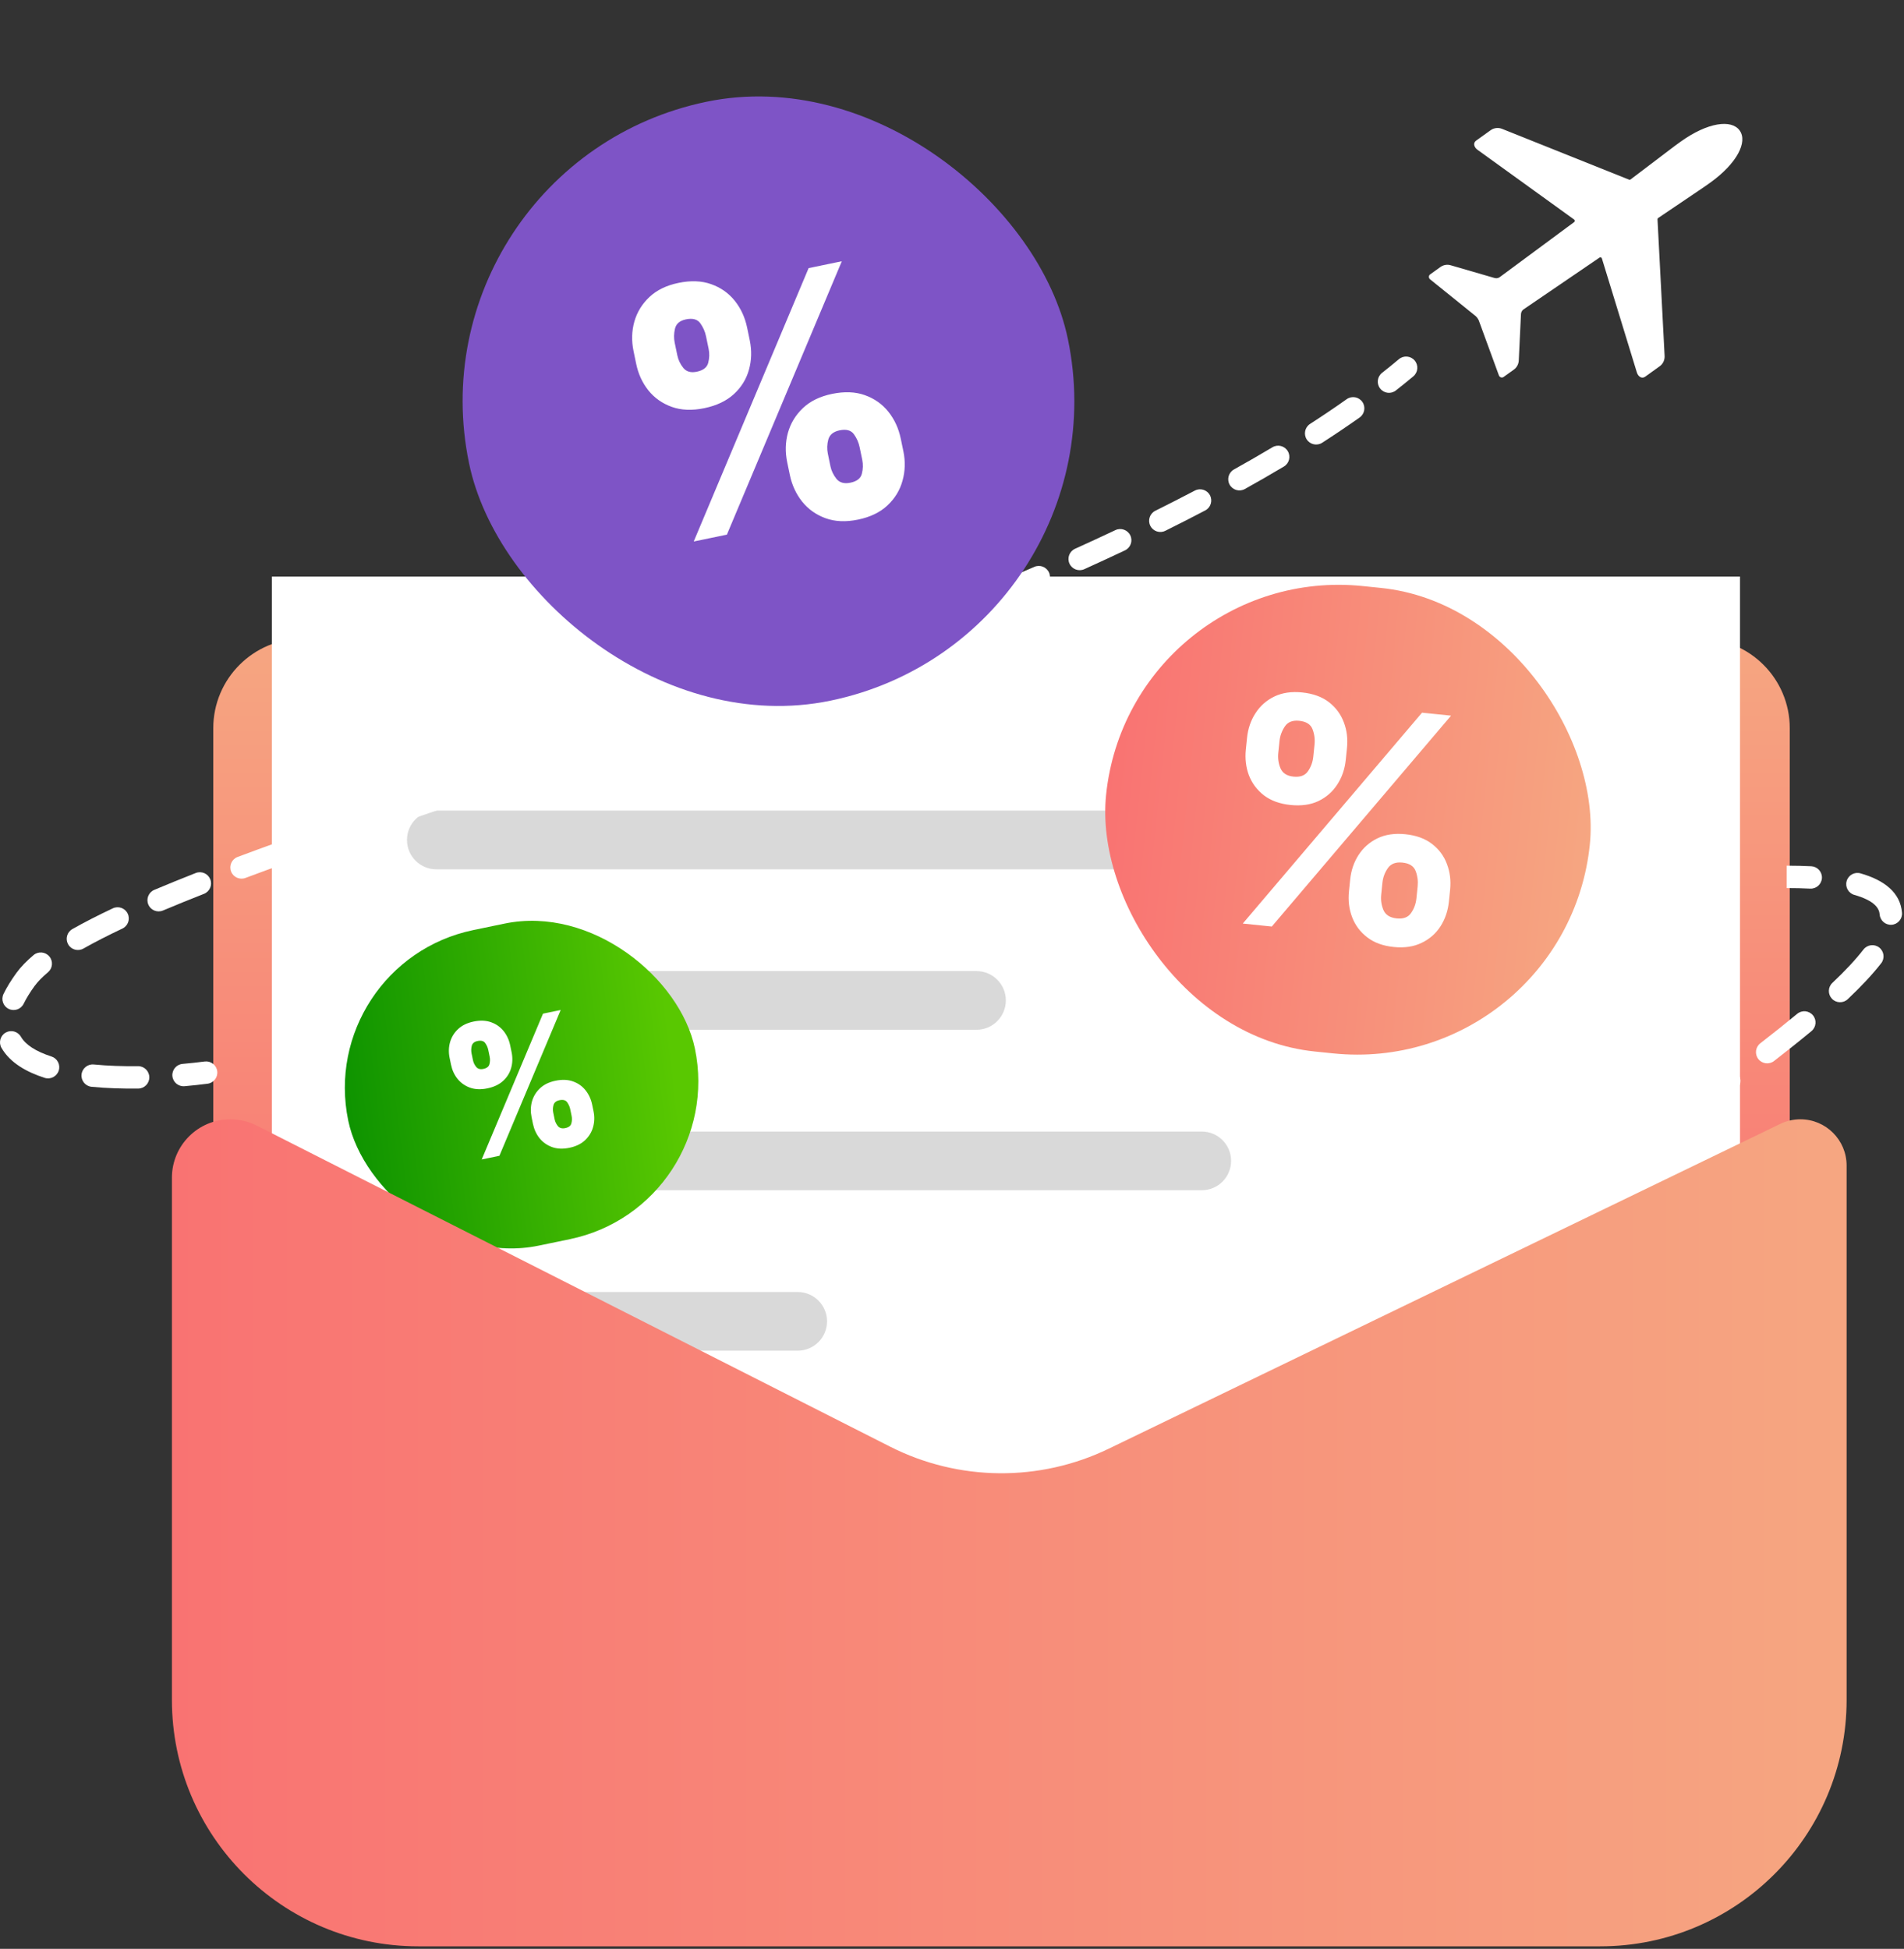 <svg width="85" height="87" viewBox="0 0 85 87" fill="none" xmlns="http://www.w3.org/2000/svg">
<rect x="0" y="0" width="85" height="87" fill="#333333" stroke="none"/>
<path d="M13.521 60.812C11.312 60.812 9.521 59.021 9.521 56.812L9.521 32.508C9.521 30.299 11.312 28.508 13.521 28.508L75.9 28.508C78.109 28.508 79.9 30.299 79.9 32.508L79.9 56.812C79.9 59.021 78.109 60.812 75.9 60.812L13.521 60.812Z" fill="url(#paint0_linear_647_6877)"/>
<path d="M12.137 25.738H77.67V80.427H12.137V25.738Z" fill="white"/>
<path d="M12.137 25.738H77.67V80.427H12.137V25.738Z" fill="white"/>
<path d="M18.169 44.66C18.169 43.937 18.755 43.351 19.478 43.351H43.594C44.317 43.351 44.903 43.937 44.903 44.66C44.903 45.383 44.317 45.97 43.594 45.97H19.478C18.755 45.97 18.169 45.383 18.169 44.66Z" fill="#D9D9D9"/>
<path d="M18.169 51.823C18.169 51.1 18.755 50.514 19.478 50.514H53.65C54.373 50.514 54.959 51.1 54.959 51.823C54.959 52.547 54.373 53.133 53.65 53.133H19.478C18.755 53.133 18.169 52.547 18.169 51.823Z" fill="#D9D9D9"/>
<path d="M18.169 58.986C18.169 58.263 18.755 57.677 19.478 57.677H35.611C36.334 57.677 36.921 58.263 36.921 58.986C36.921 59.71 36.334 60.296 35.611 60.296H19.478C18.755 60.296 18.169 59.71 18.169 58.986Z" fill="#D9D9D9"/>
<rect x="14.086" y="42.98" width="15.807" height="14.386" rx="7.193" transform="rotate(-11.71 14.086 42.98)" fill="url(#paint1_linear_647_6877)"/>
<path d="M23.793 50.172L23.731 49.871C23.681 49.63 23.687 49.397 23.748 49.171C23.812 48.946 23.931 48.75 24.105 48.584C24.28 48.418 24.511 48.306 24.798 48.246C25.093 48.185 25.353 48.195 25.579 48.276C25.806 48.356 25.993 48.487 26.139 48.67C26.286 48.852 26.384 49.066 26.435 49.311L26.497 49.611C26.547 49.852 26.54 50.086 26.477 50.312C26.415 50.537 26.296 50.733 26.12 50.899C25.944 51.066 25.71 51.179 25.419 51.239C25.127 51.299 24.869 51.288 24.643 51.206C24.417 51.123 24.231 50.99 24.084 50.808C23.94 50.625 23.843 50.413 23.793 50.172ZM24.699 49.671L24.761 49.971C24.783 50.077 24.831 50.176 24.904 50.269C24.979 50.36 25.09 50.39 25.236 50.36C25.39 50.328 25.481 50.257 25.508 50.147C25.538 50.036 25.541 49.926 25.518 49.814L25.456 49.514C25.433 49.403 25.387 49.3 25.319 49.206C25.251 49.111 25.137 49.081 24.978 49.114C24.831 49.144 24.742 49.217 24.71 49.332C24.68 49.447 24.676 49.559 24.699 49.671ZM20.135 47.53L20.073 47.229C20.022 46.984 20.029 46.749 20.092 46.523C20.157 46.297 20.277 46.102 20.452 45.938C20.627 45.774 20.857 45.663 21.14 45.604C21.435 45.543 21.695 45.553 21.921 45.633C22.149 45.714 22.335 45.845 22.482 46.028C22.628 46.21 22.726 46.424 22.777 46.669L22.839 46.969C22.89 47.214 22.883 47.448 22.82 47.672C22.758 47.896 22.638 48.089 22.461 48.252C22.284 48.414 22.05 48.526 21.758 48.586C21.467 48.646 21.209 48.636 20.983 48.555C20.758 48.474 20.572 48.343 20.426 48.163C20.282 47.982 20.185 47.771 20.135 47.53ZM21.052 47.026L21.114 47.327C21.137 47.438 21.185 47.538 21.258 47.628C21.331 47.717 21.438 47.747 21.578 47.718C21.733 47.686 21.823 47.615 21.851 47.505C21.88 47.394 21.883 47.283 21.86 47.172L21.798 46.872C21.775 46.76 21.729 46.658 21.661 46.563C21.593 46.469 21.48 46.439 21.32 46.472C21.174 46.502 21.087 46.576 21.059 46.694C21.032 46.81 21.03 46.92 21.052 47.026ZM21.505 51.76L24.241 45.251L25.031 45.087L22.295 51.596L21.505 51.76Z" fill="white"/>
<path d="M18.169 37.497C18.169 36.774 18.755 36.188 19.478 36.188H60.295C61.018 36.188 61.605 36.774 61.605 37.497C61.605 38.22 61.018 38.807 60.295 38.807H19.478C18.755 38.807 18.169 38.22 18.169 37.497Z" fill="#D9D9D9"/>
<path d="M7.675 75.887V52.574C7.675 51.134 8.843 49.967 10.283 49.967C10.692 49.967 11.096 50.063 11.461 50.248L39.736 64.58C42.798 66.132 46.409 66.165 49.499 64.671L79.474 50.173C79.754 50.037 80.062 49.967 80.373 49.967C81.514 49.967 82.438 50.891 82.438 52.032V75.887C82.438 81.962 77.513 86.887 71.438 86.887H18.675C12.6 86.887 7.675 81.962 7.675 75.887Z" fill="url(#paint2_linear_647_6877)"/>
<rect x="50.444" y="25.097" width="21.709" height="20.888" rx="10.444" transform="rotate(5.854 50.444 25.097)" fill="url(#paint3_linear_647_6877)"/>
<path d="M60.221 39.796L60.276 39.262C60.317 38.857 60.441 38.493 60.648 38.171C60.857 37.846 61.138 37.598 61.488 37.427C61.843 37.254 62.259 37.192 62.737 37.241C63.222 37.29 63.618 37.434 63.927 37.672C64.239 37.911 64.462 38.21 64.595 38.571C64.731 38.928 64.779 39.311 64.737 39.72L64.682 40.254C64.64 40.659 64.516 41.025 64.31 41.35C64.103 41.672 63.823 41.918 63.469 42.088C63.115 42.262 62.699 42.324 62.221 42.275C61.736 42.226 61.34 42.08 61.031 41.838C60.722 41.6 60.5 41.303 60.363 40.945C60.227 40.585 60.179 40.202 60.221 39.796ZM61.715 39.41L61.66 39.944C61.636 40.178 61.669 40.405 61.76 40.624C61.854 40.843 62.051 40.968 62.352 40.999C62.652 41.03 62.867 40.949 62.996 40.755C63.129 40.563 63.208 40.346 63.233 40.105L63.288 39.571C63.312 39.33 63.282 39.101 63.198 38.882C63.114 38.664 62.917 38.538 62.607 38.507C62.31 38.476 62.094 38.559 61.957 38.755C61.82 38.951 61.74 39.169 61.715 39.41ZM55.617 33.467L55.672 32.933C55.714 32.524 55.84 32.159 56.049 31.837C56.259 31.512 56.539 31.264 56.89 31.094C57.244 30.923 57.657 30.863 58.128 30.911C58.616 30.961 59.015 31.105 59.324 31.343C59.632 31.581 59.855 31.881 59.991 32.241C60.128 32.598 60.175 32.981 60.133 33.39L60.078 33.924C60.036 34.333 59.911 34.699 59.701 35.02C59.495 35.342 59.215 35.588 58.861 35.759C58.51 35.926 58.095 35.985 57.613 35.936C57.132 35.886 56.735 35.742 56.423 35.504C56.115 35.262 55.892 34.965 55.755 34.611C55.622 34.254 55.576 33.873 55.617 33.467ZM57.121 33.081L57.066 33.616C57.042 33.856 57.075 34.085 57.166 34.3C57.261 34.517 57.453 34.64 57.743 34.669C58.046 34.701 58.263 34.62 58.393 34.426C58.526 34.233 58.605 34.017 58.629 33.776L58.684 33.242C58.709 33.001 58.679 32.771 58.595 32.553C58.511 32.334 58.312 32.209 57.999 32.177C57.705 32.147 57.492 32.231 57.358 32.431C57.224 32.631 57.145 32.847 57.121 33.081ZM55.481 41.229L63.483 31.815L64.779 31.948L56.777 41.362L55.481 41.229Z" fill="white"/>
<path fill-rule="evenodd" clip-rule="evenodd" d="M63.157 16.096C63.334 16.308 63.306 16.623 63.094 16.801C62.841 17.012 62.582 17.222 62.317 17.43C62.1 17.601 61.786 17.563 61.615 17.346C61.444 17.13 61.482 16.815 61.699 16.644C61.956 16.442 62.208 16.238 62.452 16.033C62.664 15.856 62.98 15.884 63.157 16.096ZM60.818 17.94C60.977 18.165 60.923 18.477 60.698 18.637C60.16 19.017 59.603 19.393 59.028 19.764C58.796 19.914 58.486 19.848 58.336 19.616C58.187 19.384 58.253 19.074 58.485 18.924C59.049 18.56 59.595 18.192 60.12 17.82C60.346 17.661 60.658 17.714 60.818 17.94ZM57.49 20.14C57.632 20.377 57.555 20.684 57.318 20.826C56.75 21.164 56.169 21.499 55.575 21.83C55.334 21.965 55.029 21.878 54.895 21.637C54.761 21.396 54.847 21.091 55.088 20.957C55.674 20.63 56.247 20.3 56.805 19.967C57.042 19.825 57.349 19.903 57.49 20.14ZM54.017 22.111C54.145 22.355 54.051 22.658 53.806 22.786C53.222 23.093 52.627 23.396 52.023 23.696C51.775 23.819 51.475 23.718 51.352 23.471C51.229 23.224 51.33 22.924 51.578 22.801C52.176 22.503 52.764 22.203 53.342 21.9C53.587 21.772 53.889 21.866 54.017 22.111ZM50.461 23.903C50.579 24.152 50.472 24.451 50.222 24.569C49.624 24.852 49.019 25.132 48.406 25.409C48.154 25.523 47.858 25.412 47.744 25.16C47.63 24.909 47.742 24.612 47.993 24.498C48.601 24.223 49.202 23.945 49.795 23.665C50.044 23.547 50.343 23.653 50.461 23.903ZM46.834 25.564C46.944 25.817 46.829 26.112 46.575 26.222C45.967 26.487 45.352 26.749 44.733 27.009C44.479 27.116 44.186 26.996 44.079 26.741C43.972 26.487 44.092 26.194 44.346 26.087C44.961 25.829 45.572 25.568 46.176 25.305C46.429 25.195 46.724 25.311 46.834 25.564ZM43.162 27.12C43.266 27.376 43.142 27.668 42.887 27.771C42.272 28.021 41.653 28.269 41.032 28.514C40.775 28.615 40.484 28.489 40.383 28.232C40.282 27.975 40.408 27.685 40.665 27.584C41.283 27.34 41.898 27.093 42.51 26.845C42.766 26.741 43.058 26.864 43.162 27.12ZM39.456 28.593C39.555 28.851 39.426 29.14 39.168 29.239C38.547 29.477 37.924 29.713 37.3 29.947C37.041 30.044 36.753 29.913 36.656 29.655C36.559 29.396 36.69 29.108 36.949 29.011C37.571 28.778 38.191 28.543 38.81 28.305C39.068 28.206 39.357 28.335 39.456 28.593ZM35.725 30C35.82 30.259 35.687 30.547 35.428 30.642C34.801 30.871 34.175 31.099 33.55 31.324C33.29 31.418 33.004 31.283 32.91 31.023C32.816 30.763 32.951 30.477 33.211 30.383C33.835 30.159 34.459 29.932 35.083 29.703C35.342 29.608 35.63 29.741 35.725 30ZM31.973 31.357C32.066 31.617 31.929 31.903 31.669 31.995C31.04 32.218 30.412 32.439 29.787 32.657C29.526 32.748 29.241 32.611 29.15 32.35C29.059 32.089 29.197 31.804 29.457 31.713C30.081 31.495 30.707 31.275 31.335 31.053C31.595 30.961 31.881 31.097 31.973 31.357ZM28.213 32.675C28.303 32.937 28.164 33.221 27.903 33.311C27.27 33.53 26.639 33.747 26.014 33.961C25.752 34.05 25.468 33.911 25.379 33.65C25.289 33.389 25.428 33.105 25.69 33.015C26.315 32.801 26.944 32.585 27.577 32.366C27.838 32.276 28.122 32.414 28.213 32.675ZM24.436 33.972C24.525 34.233 24.386 34.517 24.124 34.606C23.489 34.823 22.859 35.037 22.237 35.248C21.975 35.337 21.691 35.197 21.602 34.936C21.514 34.675 21.653 34.391 21.915 34.302C22.538 34.09 23.167 33.876 23.802 33.66C24.063 33.571 24.347 33.71 24.436 33.972ZM20.664 35.255C20.753 35.516 20.613 35.8 20.352 35.889C19.716 36.106 19.088 36.32 18.47 36.532C18.209 36.621 17.925 36.482 17.835 36.221C17.746 35.959 17.885 35.675 18.146 35.586C18.765 35.374 19.393 35.159 20.03 34.943C20.291 34.854 20.575 34.993 20.664 35.255ZM16.892 36.545C16.982 36.806 16.844 37.091 16.583 37.181C15.942 37.403 15.314 37.622 14.7 37.839C14.439 37.93 14.154 37.793 14.062 37.533C13.97 37.273 14.107 36.987 14.368 36.895C14.984 36.678 15.613 36.459 16.256 36.236C16.516 36.146 16.801 36.284 16.892 36.545ZM13.124 37.867C13.218 38.127 13.084 38.413 12.824 38.507C12.182 38.739 11.559 38.968 10.957 39.193C10.698 39.289 10.41 39.158 10.314 38.9C10.217 38.641 10.348 38.353 10.607 38.256C11.213 38.029 11.839 37.8 12.484 37.567C12.744 37.473 13.03 37.607 13.124 37.867ZM9.387 39.254C9.488 39.511 9.362 39.801 9.105 39.903C8.464 40.155 7.853 40.403 7.277 40.646C7.023 40.754 6.729 40.635 6.622 40.381C6.514 40.126 6.633 39.833 6.888 39.725C7.473 39.478 8.091 39.227 8.739 38.972C8.996 38.871 9.286 38.997 9.387 39.254ZM5.702 40.788C5.82 41.037 5.713 41.335 5.464 41.453C4.816 41.759 4.234 42.056 3.724 42.345C3.483 42.481 3.178 42.397 3.042 42.156C2.906 41.916 2.99 41.611 3.231 41.475C3.768 41.171 4.373 40.862 5.037 40.549C5.287 40.431 5.585 40.538 5.702 40.788ZM2.203 42.698C2.381 42.91 2.353 43.225 2.142 43.403C1.878 43.624 1.681 43.829 1.544 44.017C1.333 44.307 1.173 44.571 1.056 44.809C0.935 45.057 0.635 45.16 0.387 45.038C0.139 44.917 0.037 44.617 0.158 44.369C0.305 44.069 0.498 43.756 0.736 43.429C0.934 43.157 1.193 42.893 1.499 42.636C1.71 42.459 2.026 42.487 2.203 42.698ZM0.25 46.098C0.489 45.96 0.794 46.041 0.933 46.28C1.133 46.627 1.58 46.933 2.299 47.164C2.562 47.249 2.707 47.53 2.622 47.793C2.538 48.056 2.256 48.201 1.993 48.117C1.187 47.858 0.453 47.447 0.067 46.781C-0.071 46.542 0.011 46.236 0.25 46.098ZM9.698 47.82C9.733 48.094 9.539 48.344 9.265 48.379C8.941 48.421 8.596 48.458 8.239 48.49C7.963 48.514 7.721 48.311 7.696 48.036C7.672 47.761 7.875 47.518 8.15 47.494C8.495 47.463 8.827 47.427 9.138 47.387C9.412 47.352 9.663 47.546 9.698 47.82ZM3.64 47.97C3.666 47.695 3.911 47.494 4.185 47.52C4.817 47.581 5.488 47.603 6.16 47.595C6.437 47.592 6.663 47.814 6.666 48.09C6.669 48.366 6.448 48.592 6.172 48.595C5.472 48.603 4.764 48.581 4.09 48.516C3.815 48.489 3.613 48.245 3.64 47.97Z" fill="white"/>
<rect x="18.169" y="7.314" width="27.303" height="27.303" rx="13.652" transform="rotate(-11.71 18.169 7.314)" fill="#7E54C6"/>
<path d="M35.259 21.195L35.142 20.632C35.049 20.18 35.06 19.742 35.175 19.32C35.294 18.896 35.517 18.529 35.844 18.218C36.172 17.907 36.605 17.696 37.144 17.584C37.697 17.47 38.184 17.488 38.608 17.64C39.034 17.791 39.385 18.037 39.658 18.379C39.932 18.721 40.117 19.122 40.212 19.581L40.329 20.144C40.423 20.596 40.41 21.034 40.291 21.458C40.176 21.881 39.953 22.248 39.622 22.559C39.291 22.871 38.853 23.083 38.307 23.196C37.761 23.309 37.276 23.288 36.852 23.133C36.428 22.978 36.08 22.73 35.806 22.387C35.535 22.045 35.353 21.647 35.259 21.195ZM36.958 20.256L37.074 20.819C37.115 21.017 37.205 21.203 37.343 21.378C37.483 21.548 37.691 21.605 37.965 21.548C38.254 21.488 38.424 21.355 38.475 21.149C38.53 20.941 38.536 20.733 38.493 20.525L38.376 19.962C38.333 19.753 38.248 19.56 38.12 19.384C37.993 19.207 37.78 19.149 37.481 19.211C37.206 19.268 37.039 19.405 36.978 19.62C36.921 19.835 36.914 20.047 36.958 20.256ZM28.401 16.241L28.284 15.678C28.189 15.219 28.201 14.777 28.32 14.354C28.442 13.93 28.667 13.564 28.995 13.257C29.323 12.949 29.753 12.74 30.285 12.63C30.838 12.515 31.326 12.534 31.749 12.686C32.176 12.837 32.526 13.083 32.8 13.425C33.074 13.767 33.259 14.168 33.354 14.627L33.471 15.19C33.566 15.649 33.553 16.089 33.434 16.509C33.318 16.928 33.093 17.29 32.761 17.595C32.429 17.899 31.99 18.108 31.444 18.221C30.898 18.335 30.414 18.315 29.991 18.164C29.567 18.012 29.219 17.767 28.946 17.428C28.676 17.089 28.494 16.693 28.401 16.241ZM30.12 15.297L30.237 15.861C30.28 16.069 30.37 16.257 30.506 16.425C30.642 16.593 30.843 16.649 31.107 16.594C31.395 16.534 31.566 16.401 31.617 16.195C31.672 15.987 31.678 15.78 31.635 15.571L31.518 15.008C31.475 14.799 31.389 14.606 31.262 14.43C31.135 14.253 30.922 14.195 30.622 14.257C30.348 14.314 30.184 14.453 30.132 14.675C30.083 14.892 30.079 15.099 30.12 15.297ZM30.97 24.173L36.099 11.969L37.581 11.662L32.451 23.866L30.97 24.173Z" fill="white"/>
<path d="M75.024 6.327C74.93 6.394 74.62 6.62 74.536 6.689L72.792 8.012C72.772 8.026 72.747 8.031 72.727 8.02L67.071 5.758C66.897 5.683 66.697 5.705 66.549 5.811L65.899 6.277C65.745 6.387 65.808 6.584 65.97 6.694L70.272 9.799C70.312 9.827 70.316 9.885 70.278 9.912L66.959 12.367C66.89 12.421 66.799 12.434 66.714 12.408L64.777 11.846C64.615 11.793 64.441 11.823 64.306 11.919L63.846 12.249C63.769 12.304 63.772 12.418 63.85 12.475L65.805 14.052C65.924 14.131 66.012 14.254 66.049 14.392L66.912 16.75C66.941 16.843 67.049 16.883 67.125 16.828L67.583 16.5C67.718 16.403 67.799 16.245 67.803 16.078L67.9 14.029C67.903 13.94 67.947 13.856 68.017 13.81L71.409 11.498C71.45 11.473 71.501 11.492 71.514 11.54L73.071 16.616C73.123 16.804 73.29 16.927 73.444 16.817L74.093 16.351C74.244 16.243 74.327 16.063 74.312 15.874L73.996 9.792C73.995 9.767 74.005 9.747 74.024 9.733L75.839 8.507C75.933 8.448 76.245 8.229 76.338 8.162C77.553 7.293 78.027 6.333 77.664 5.826C77.301 5.319 76.241 5.455 75.024 6.327Z" fill="white"/>
<path fill-rule="evenodd" clip-rule="evenodd" d="M79.761 38.645C80.154 38.645 80.521 38.654 80.862 38.671C81.138 38.686 81.35 38.921 81.336 39.197C81.321 39.472 81.086 39.684 80.811 39.67C80.488 39.653 80.139 39.645 79.761 39.645V38.645ZM82.44 39.332C82.515 39.066 82.792 38.912 83.058 38.988C84.126 39.291 84.84 39.852 84.911 40.745C84.933 41.02 84.727 41.261 84.452 41.283C84.177 41.305 83.936 41.099 83.914 40.824C83.893 40.558 83.701 40.21 82.784 39.95C82.518 39.874 82.364 39.598 82.44 39.332ZM83.893 42.298C84.111 42.467 84.151 42.781 83.982 43C83.582 43.515 83.071 44.054 82.489 44.604C82.289 44.794 81.972 44.785 81.783 44.585C81.593 44.384 81.602 44.068 81.802 43.878C82.363 43.348 82.835 42.847 83.191 42.387C83.361 42.169 83.675 42.129 83.893 42.298ZM80.935 45.325C81.112 45.537 81.082 45.852 80.87 46.029C80.337 46.471 79.774 46.918 79.198 47.365C78.98 47.534 78.665 47.494 78.496 47.276C78.327 47.057 78.367 46.743 78.585 46.574C79.155 46.133 79.709 45.692 80.231 45.259C80.444 45.083 80.759 45.112 80.935 45.325ZM77.601 47.954C77.766 48.175 77.721 48.489 77.5 48.654C77.022 49.012 76.545 49.365 76.078 49.712C75.983 49.783 75.888 49.853 75.794 49.923C75.572 50.087 75.259 50.041 75.094 49.819C74.93 49.597 74.976 49.284 75.198 49.119C75.292 49.05 75.387 48.979 75.482 48.909C75.95 48.562 76.425 48.21 76.901 47.854C77.122 47.688 77.436 47.733 77.601 47.954ZM74.194 50.49C74.36 50.711 74.317 51.024 74.097 51.191C73.492 51.649 72.934 52.083 72.447 52.483C72.233 52.658 71.918 52.627 71.743 52.414C71.568 52.2 71.599 51.885 71.812 51.71C72.314 51.298 72.883 50.856 73.493 50.394C73.713 50.227 74.027 50.27 74.194 50.49ZM70.897 53.162C71.105 53.343 71.127 53.659 70.946 53.867C70.794 54.041 70.695 54.18 70.639 54.287C70.594 54.372 70.591 54.408 70.591 54.408C70.59 54.408 70.591 54.404 70.59 54.396L69.597 54.516C69.565 54.256 69.653 54.013 69.755 53.819C69.861 53.618 70.014 53.414 70.192 53.21C70.373 53.002 70.689 52.98 70.897 53.162Z" fill="white"/>
<defs>
<linearGradient id="paint0_linear_647_6877" x1="44.711" y1="60.812" x2="44.711" y2="28.508" gradientUnits="userSpaceOnUse">
<stop stop-color="#F97372"/>
<stop offset="1" stop-color="#F6A681"/>
</linearGradient>
<linearGradient id="paint1_linear_647_6877" x1="14.086" y1="44.629" x2="30.291" y2="45.962" gradientUnits="userSpaceOnUse">
<stop stop-color="#0C9200"/>
<stop offset="0.933" stop-color="#59C801"/>
</linearGradient>
<linearGradient id="paint2_linear_647_6877" x1="7.675" y1="68.427" x2="82.438" y2="68.427" gradientUnits="userSpaceOnUse">
<stop stop-color="#F97372"/>
<stop offset="1" stop-color="#F6A681"/>
</linearGradient>
<linearGradient id="paint3_linear_647_6877" x1="50.444" y1="35.541" x2="72.154" y2="35.541" gradientUnits="userSpaceOnUse">
<stop stop-color="#F97372"/>
<stop offset="1" stop-color="#F6A681"/>
</linearGradient>
</defs>
</svg>
